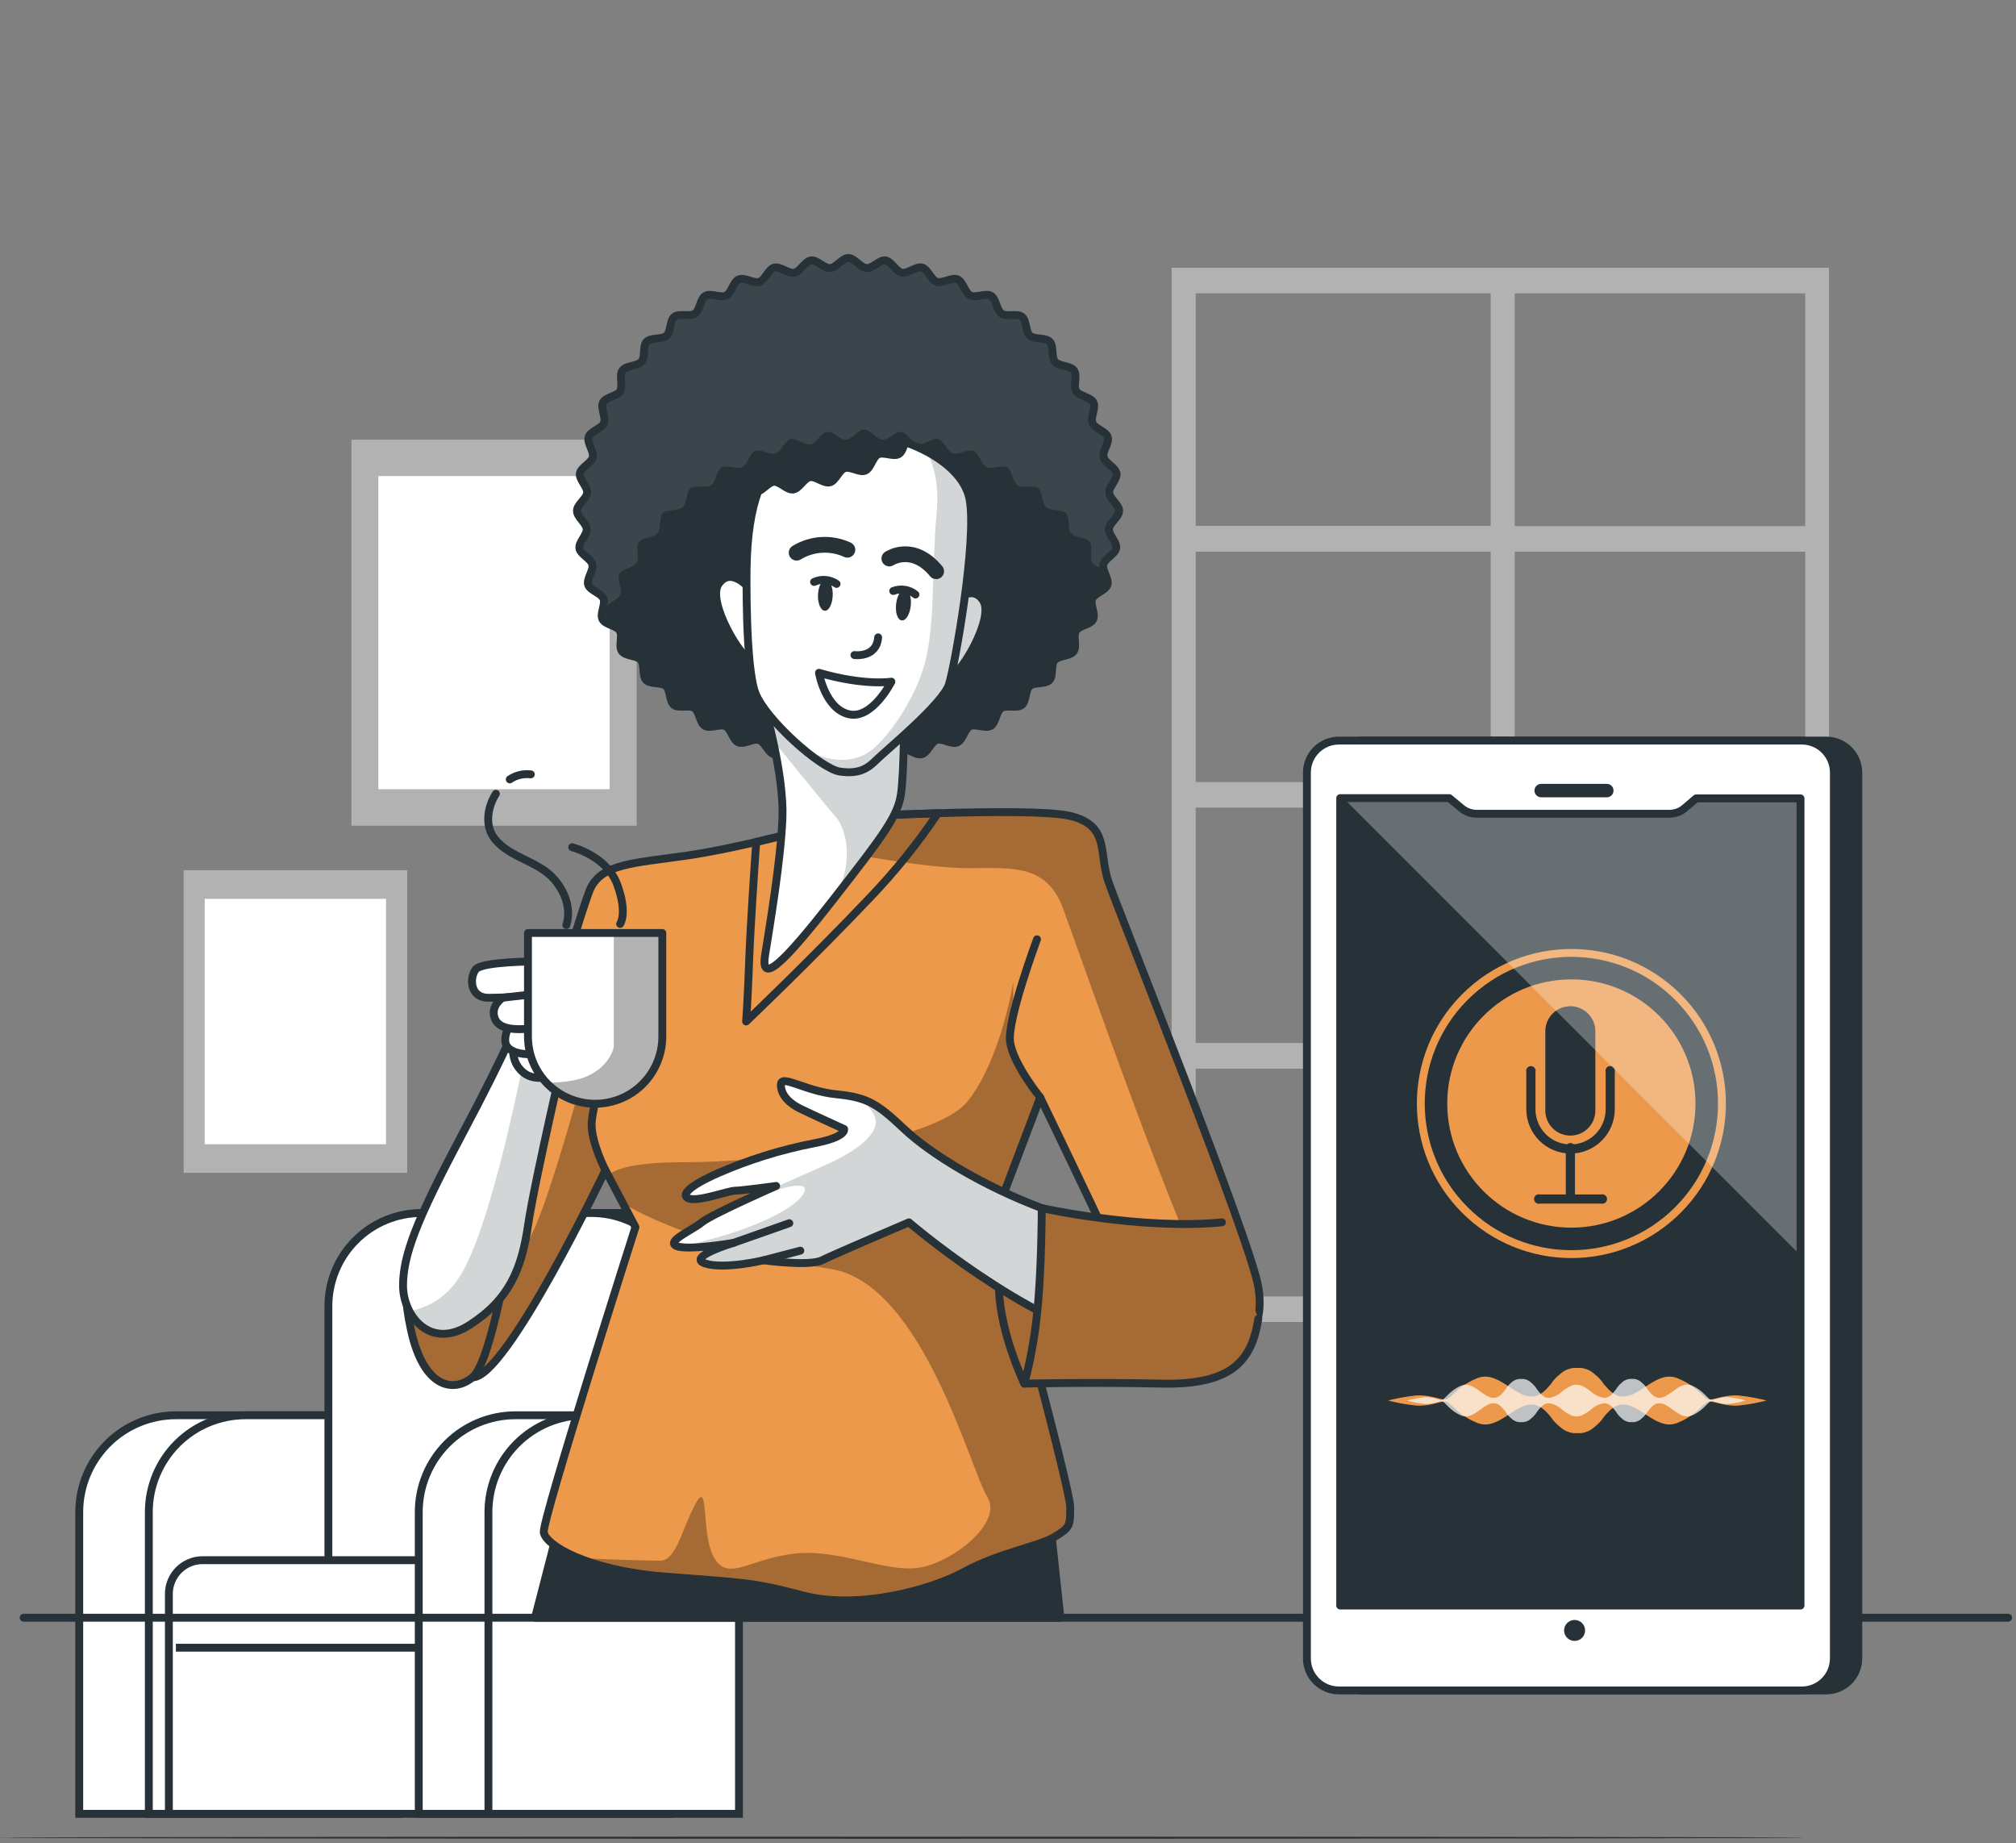 <svg width="256" height="234" viewBox="0 0 256 234" fill="none" xmlns="http://www.w3.org/2000/svg">
<rect x="0" y="0" width="256" height="234" fill="#808080" stroke="none"/>
<g id="delivery-address/pana">
<g id="Floor">
<path id="Vector" d="M229.156 233.312C229.156 233.386 177.849 233.45 114.583 233.45C51.317 233.45 0 233.386 0 233.312C0 233.238 51.307 233.175 114.583 233.175C177.859 233.175 229.156 233.227 229.156 233.312Z" fill="#263238"/>
</g>
<g id="voice-control/bro">
<g id="Window">
<path id="Vector_2" d="M148.781 33.992V167.834H232.251V33.992H148.781ZM192.341 37.239H229.24V66.796H192.341V37.239ZM192.341 70.042H229.24V99.293H192.341V70.042ZM192.341 102.563H229.24V132.44H192.341V102.563ZM189.294 164.594H151.835V135.686H189.294V164.594ZM189.294 132.416H151.835V102.533H189.294V132.416ZM189.294 99.293H151.835V70.042H189.294V99.293ZM189.294 66.772H151.835V37.239H189.294V66.772ZM192.341 164.563V135.656H229.24V164.563H192.341Z" fill="#B2B2B2"/>
</g>
<g id="Pictures">
<path id="Vector_3" d="M80.844 55.817H44.625V104.833H80.844V55.817Z" fill="#B2B2B2"/>
<path id="Vector_4" d="M77.42 60.443H48.043V100.196H77.42V60.443Z" fill="white"/>
<path id="Vector_5" d="M51.706 110.482H23.316V148.899H51.706V110.482Z" fill="#B2B2B2"/>
<path id="Vector_6" d="M49.02 114.114H25.996V145.274H49.02V114.114Z" fill="white"/>
</g>
<g id="Couch">
<g id="Group">
<path id="Vector_7" d="M93.84 199.228H48.606L48.606 165.828C48.606 162.691 49.852 159.683 52.07 157.464C54.288 155.246 57.297 154 60.434 154H82.006C85.143 154 88.151 155.246 90.37 157.464C92.588 159.683 93.834 162.691 93.834 165.828V199.228H93.84Z" fill="white" stroke="#263238" stroke-miterlimit="10"/>
<path id="Vector_8" d="M41.879 230.279H10.063L10.063 191.971C10.063 188.711 11.358 185.585 13.663 183.279C15.968 180.974 19.094 179.679 22.354 179.679H41.879L41.879 230.267V230.279Z" fill="white"/>
<path id="Vector_9" d="M41.879 230.279H10.063L10.063 191.971C10.063 188.711 11.358 185.585 13.663 183.279C15.968 180.974 19.094 179.679 22.354 179.679H41.879L41.879 230.267V230.279Z" stroke="#263238" stroke-miterlimit="10"/>
<path id="Vector_10" d="M50.715 230.279H18.899L18.899 191.971C18.899 188.711 20.194 185.585 22.499 183.279C24.804 180.974 27.93 179.679 31.19 179.679H50.715L50.715 230.267V230.279Z" fill="white" stroke="#263238" stroke-miterlimit="10"/>
<path id="Vector_11" d="M86.934 199.228H41.7L41.7 165.828C41.7 162.691 42.946 159.683 45.164 157.464C47.382 155.246 50.391 154 53.528 154H75.106C78.243 154 81.251 155.246 83.469 157.464C85.687 159.683 86.934 162.691 86.934 165.828V199.228V199.228Z" fill="white"/>
<path id="Vector_12" d="M86.934 199.228H41.7L41.7 165.828C41.7 162.691 42.946 159.683 45.164 157.464C47.382 155.246 50.391 154 53.528 154H75.106C78.243 154 81.251 155.246 83.469 157.464C85.687 159.683 86.934 162.691 86.934 165.828V199.228V199.228Z" stroke="#263238" stroke-miterlimit="10"/>
<path id="Vector_13" d="M81.988 230.279H21.445V202.354C21.445 201.22 21.896 200.132 22.698 199.33C23.5 198.528 24.587 198.078 25.721 198.078H81.988V230.279Z" fill="white"/>
<path id="Vector_14" d="M81.988 230.279H21.445V202.354C21.445 201.22 21.896 200.132 22.698 199.33C23.5 198.528 24.587 198.078 25.721 198.078H81.988V230.279Z" stroke="#263238" stroke-miterlimit="10"/>
<path id="Vector_15" d="M22.336 209.189H53.044" stroke="#263238" stroke-miterlimit="10"/>
<path id="Vector_16" d="M84.992 230.279H53.176V191.971C53.176 188.711 54.471 185.585 56.776 183.279C59.081 180.974 62.208 179.679 65.468 179.679H84.992V230.267V230.279Z" fill="white"/>
<path id="Vector_17" d="M84.992 230.279H53.176V191.971C53.176 188.711 54.471 185.585 56.776 183.279C59.081 180.974 62.208 179.679 65.468 179.679H84.992V230.267V230.279Z" stroke="#263238" stroke-miterlimit="10"/>
<path id="Vector_18" d="M93.84 230.279H62.024V191.971C62.024 188.711 63.319 185.585 65.624 183.279C67.929 180.974 71.055 179.679 74.315 179.679H93.84V230.267V230.279Z" fill="white" stroke="#263238" stroke-miterlimit="10"/>
</g>
</g>
<g id="Character">
<path id="Vector_19" d="M134.657 205.383L133.272 192.507H71.266L67.941 205.383H134.657Z" fill="#263238" stroke="#263238" stroke-linecap="round" stroke-linejoin="round"/>
<path id="Vector_20" d="M142.115 64.851C142.115 65.634 140.911 66.362 140.821 67.133C140.73 67.904 141.869 68.826 141.742 69.591C141.616 70.355 140.291 70.891 140.11 71.674C139.929 72.457 140.869 73.511 140.628 74.246C140.387 74.981 138.99 75.3 138.689 76.016C138.388 76.733 139.158 77.95 138.809 78.642C138.46 79.335 137.002 79.425 136.617 80.094C136.232 80.762 136.792 82.069 136.334 82.701C135.876 83.334 134.455 83.213 133.925 83.809C133.395 84.406 133.805 85.791 133.263 86.351C132.721 86.911 131.329 86.586 130.751 87.103C130.173 87.621 130.348 89.049 129.733 89.513C129.119 89.976 127.788 89.47 127.138 89.904C126.487 90.338 126.475 91.771 125.801 92.162C125.126 92.554 123.874 91.861 123.175 92.204C122.477 92.548 122.266 93.963 121.543 94.264C120.82 94.565 119.676 93.698 118.935 93.951C118.195 94.204 117.803 95.571 117.044 95.758C116.286 95.944 115.274 94.957 114.503 95.107C113.732 95.258 113.166 96.565 112.395 96.667C111.624 96.769 110.739 95.643 109.956 95.691C109.173 95.74 108.444 96.968 107.661 96.968C106.879 96.968 106.138 95.764 105.367 95.691C104.596 95.619 103.693 96.763 102.928 96.667C102.163 96.571 101.573 95.258 100.814 95.107C100.055 94.957 99.007 95.956 98.273 95.758C97.538 95.559 97.116 94.186 96.382 93.951C95.647 93.716 94.491 94.553 93.774 94.258C93.057 93.963 92.84 92.548 92.142 92.204C91.443 91.861 90.191 92.554 89.516 92.162C88.842 91.771 88.823 90.356 88.179 89.904C87.535 89.452 86.192 89.988 85.584 89.507C84.975 89.025 85.144 87.603 84.566 87.097C83.988 86.592 82.59 86.905 82.054 86.345C81.518 85.785 81.892 84.4 81.392 83.803C80.892 83.207 79.465 83.328 78.983 82.695C78.501 82.063 79.103 80.75 78.7 80.082C78.296 79.413 76.893 79.329 76.514 78.636C76.134 77.944 76.923 76.727 76.628 76.01C76.333 75.294 74.93 74.981 74.689 74.24C74.448 73.499 75.394 72.433 75.213 71.668C75.032 70.903 73.695 70.385 73.575 69.615C73.454 68.844 74.556 67.94 74.496 67.157C74.436 66.375 73.262 65.652 73.262 64.851C73.262 64.05 74.496 63.333 74.556 62.562C74.617 61.791 73.515 60.87 73.635 60.105C73.756 59.34 75.093 58.804 75.273 58.052C75.454 57.299 74.508 56.245 74.749 55.48C74.99 54.715 76.393 54.426 76.688 53.709C76.984 52.993 76.219 51.782 76.574 51.09C76.929 50.397 78.381 50.301 78.76 49.638C79.14 48.976 78.591 47.657 79.043 47.025C79.495 46.392 80.922 46.513 81.452 45.917C81.982 45.32 81.573 43.935 82.115 43.375C82.657 42.815 84.048 43.14 84.632 42.622C85.216 42.104 85.029 40.677 85.644 40.213C86.258 39.75 87.595 40.249 88.239 39.816C88.884 39.382 88.902 37.949 89.576 37.557C90.251 37.166 91.504 37.865 92.202 37.515C92.901 37.166 93.112 35.757 93.834 35.462C94.557 35.167 95.701 36.022 96.442 35.775C97.183 35.528 97.574 34.149 98.333 33.968C99.092 33.788 100.109 34.769 100.874 34.619C101.639 34.468 102.211 33.161 102.988 33.059C103.765 32.956 104.644 34.089 105.427 34.034C106.21 33.98 106.933 32.758 107.722 32.758C108.511 32.758 109.245 33.962 110.016 34.034C110.787 34.107 111.684 32.962 112.425 33.059C113.166 33.155 113.78 34.474 114.539 34.619C115.298 34.763 116.346 33.769 117.08 33.968C117.815 34.167 118.237 35.546 118.971 35.775C119.706 36.004 120.863 35.173 121.579 35.462C122.296 35.751 122.519 37.178 123.211 37.515C123.904 37.853 125.169 37.166 125.837 37.557C126.505 37.949 126.536 39.364 127.174 39.816C127.812 40.268 129.161 39.738 129.77 40.213C130.378 40.689 130.209 42.116 130.787 42.622C131.366 43.128 132.763 42.821 133.299 43.375C133.835 43.929 133.467 45.32 133.961 45.917C134.455 46.513 135.888 46.398 136.37 47.025C136.852 47.651 136.25 48.976 136.653 49.638C137.057 50.301 138.49 50.397 138.845 51.09C139.201 51.782 138.43 52.993 138.725 53.709C139.02 54.426 140.423 54.739 140.664 55.48C140.905 56.221 139.959 57.287 140.146 58.052C140.333 58.816 141.658 59.334 141.778 60.105C141.899 60.876 140.797 61.785 140.857 62.562C140.917 63.339 142.115 64.062 142.115 64.851Z" fill="#263238"/>
<g id="Group_2">
<path id="Vector_21" opacity="0.1" d="M142.116 64.851C142.116 64.062 140.912 63.333 140.828 62.562C140.743 61.791 141.87 60.87 141.743 60.105C141.617 59.34 140.292 58.804 140.111 58.052C139.93 57.299 140.87 56.245 140.629 55.48C140.388 54.715 138.991 54.426 138.69 53.709C138.389 52.993 139.159 51.782 138.81 51.09C138.461 50.397 137.003 50.301 136.618 49.638C136.233 48.976 136.793 47.663 136.335 47.025C135.877 46.386 134.456 46.519 133.926 45.917C133.396 45.314 133.806 43.941 133.264 43.375C132.722 42.809 131.33 43.146 130.752 42.622C130.174 42.098 130.355 40.683 129.734 40.213C129.114 39.744 127.789 40.255 127.139 39.816C126.488 39.376 126.476 37.949 125.802 37.557C125.127 37.166 123.875 37.865 123.176 37.515C122.477 37.166 122.267 35.757 121.544 35.462C120.821 35.167 119.677 36.022 118.936 35.775C118.196 35.528 117.804 34.149 117.045 33.968C116.286 33.788 115.275 34.769 114.504 34.619C113.733 34.468 113.167 33.161 112.39 33.059C111.613 32.956 110.74 34.089 109.981 34.034C109.222 33.98 108.469 32.758 107.687 32.758C106.904 32.758 106.163 33.962 105.392 34.034C104.621 34.107 103.718 32.962 102.953 33.059C102.188 33.155 101.598 34.474 100.839 34.619C100.08 34.763 99.032 33.769 98.298 33.968C97.563 34.167 97.141 35.546 96.407 35.775C95.672 36.004 94.516 35.173 93.799 35.462C93.082 35.751 92.865 37.178 92.167 37.515C91.468 37.853 90.216 37.166 89.541 37.557C88.867 37.949 88.849 39.364 88.204 39.816C87.56 40.268 86.223 39.738 85.609 40.213C84.994 40.689 85.169 42.116 84.597 42.622C84.025 43.128 82.621 42.815 82.079 43.375C81.537 43.935 81.917 45.32 81.417 45.917C80.917 46.513 79.49 46.392 79.008 47.025C78.526 47.657 79.129 48.97 78.725 49.638C78.322 50.307 76.918 50.391 76.539 51.09C76.159 51.788 76.954 52.993 76.653 53.709C76.352 54.426 74.955 54.739 74.714 55.48C74.473 56.221 75.419 57.287 75.238 58.052C75.057 58.816 73.72 59.334 73.6 60.105C73.48 60.876 74.582 61.785 74.521 62.562C74.461 63.339 73.227 64.062 73.227 64.851C73.227 65.64 74.461 66.362 74.521 67.133C74.582 67.904 73.48 68.826 73.6 69.591C73.72 70.355 75.057 70.891 75.238 71.644C75.419 72.397 74.473 73.481 74.714 74.216C74.955 74.95 76.352 75.27 76.653 75.986C76.954 76.703 76.183 77.919 76.539 78.612C76.727 78.893 77.002 79.105 77.322 79.214C77.141 78.558 76.653 77.817 76.834 77.263C77.075 76.522 78.478 76.209 78.773 75.492C79.068 74.776 78.309 73.565 78.659 72.873C79.008 72.18 80.465 72.084 80.845 71.421C81.224 70.759 80.676 69.44 81.128 68.808C81.58 68.175 83.013 68.302 83.507 67.7C84.001 67.097 83.633 65.724 84.169 65.158C84.705 64.592 86.108 64.929 86.687 64.405C87.265 63.881 87.084 62.466 87.698 61.996C88.313 61.526 89.65 62.032 90.294 61.599C90.938 61.165 90.962 59.732 91.637 59.34C92.311 58.949 93.558 59.648 94.263 59.298C94.967 58.949 95.172 57.54 95.889 57.245C96.605 56.95 97.756 57.805 98.496 57.558C99.237 57.311 99.635 55.932 100.387 55.751C101.14 55.57 102.194 56.552 102.929 56.401C103.664 56.251 104.266 54.944 105.043 54.842C105.82 54.739 106.699 55.871 107.452 55.817C108.204 55.763 108.963 54.541 109.746 54.541C110.529 54.541 111.27 55.745 112.041 55.817C112.812 55.89 113.709 54.745 114.48 54.842C115.251 54.938 115.829 56.257 116.588 56.401C117.346 56.546 118.394 55.552 119.135 55.751C119.876 55.95 120.291 57.329 121.026 57.558C121.761 57.787 122.917 56.956 123.634 57.245C124.35 57.534 124.567 58.961 125.26 59.304C125.952 59.648 127.217 58.955 127.886 59.34C128.554 59.726 128.584 61.147 129.229 61.599C129.873 62.05 131.21 61.52 131.824 61.996C132.438 62.472 132.258 63.899 132.836 64.405C133.414 64.911 134.811 64.604 135.353 65.164C135.895 65.724 135.516 67.103 136.016 67.7C136.516 68.296 137.943 68.181 138.395 68.814C138.846 69.446 138.274 70.759 138.678 71.421C138.925 71.825 139.551 72.023 140.081 72.264C140.11 72.368 140.144 72.471 140.183 72.572C140.078 72.284 140.053 71.974 140.111 71.674C140.292 70.921 141.623 70.391 141.743 69.621C141.863 68.85 140.761 67.946 140.828 67.163C140.894 66.381 142.116 65.652 142.116 64.851Z" fill="white"/>
</g>
<path id="Vector_22" d="M142.115 64.851C142.115 65.634 140.911 66.362 140.821 67.133C140.73 67.904 141.869 68.826 141.742 69.591C141.616 70.355 140.291 70.891 140.11 71.674C139.929 72.457 140.869 73.511 140.628 74.246C140.387 74.981 138.99 75.3 138.689 76.016C138.388 76.733 139.158 77.95 138.809 78.642C138.46 79.335 137.002 79.425 136.617 80.094C136.232 80.762 136.792 82.069 136.334 82.701C135.876 83.334 134.455 83.213 133.925 83.809C133.395 84.406 133.805 85.791 133.263 86.351C132.721 86.911 131.329 86.586 130.751 87.103C130.173 87.621 130.348 89.049 129.733 89.513C129.119 89.976 127.788 89.47 127.138 89.904C126.487 90.338 126.475 91.771 125.801 92.162C125.126 92.554 123.874 91.861 123.175 92.204C122.477 92.548 122.266 93.963 121.543 94.264C120.82 94.565 119.676 93.698 118.935 93.951C118.195 94.204 117.803 95.571 117.044 95.758C116.286 95.944 115.274 94.957 114.503 95.107C113.732 95.258 113.166 96.565 112.395 96.667C111.624 96.769 110.739 95.643 109.956 95.691C109.173 95.74 108.444 96.968 107.661 96.968C106.879 96.968 106.138 95.764 105.367 95.691C104.596 95.619 103.693 96.763 102.928 96.667C102.163 96.571 101.573 95.258 100.814 95.107C100.055 94.957 99.007 95.956 98.273 95.758C97.538 95.559 97.116 94.186 96.382 93.951C95.647 93.716 94.491 94.553 93.774 94.258C93.057 93.963 92.84 92.548 92.142 92.204C91.443 91.861 90.191 92.554 89.516 92.162C88.842 91.771 88.823 90.356 88.179 89.904C87.535 89.452 86.192 89.988 85.584 89.507C84.975 89.025 85.144 87.603 84.566 87.097C83.988 86.592 82.59 86.905 82.054 86.345C81.518 85.785 81.892 84.4 81.392 83.803C80.892 83.207 79.465 83.328 78.983 82.695C78.501 82.063 79.103 80.75 78.7 80.082C78.296 79.413 76.893 79.329 76.514 78.636C76.134 77.944 76.923 76.727 76.628 76.01C76.333 75.294 74.93 74.981 74.689 74.24C74.448 73.499 75.394 72.433 75.213 71.668C75.032 70.903 73.695 70.385 73.575 69.615C73.454 68.844 74.556 67.94 74.496 67.157C74.436 66.375 73.262 65.652 73.262 64.851C73.262 64.05 74.496 63.333 74.556 62.562C74.617 61.791 73.515 60.87 73.635 60.105C73.756 59.34 75.093 58.804 75.273 58.052C75.454 57.299 74.508 56.245 74.749 55.48C74.99 54.715 76.393 54.426 76.688 53.709C76.984 52.993 76.219 51.782 76.574 51.09C76.929 50.397 78.381 50.301 78.76 49.638C79.14 48.976 78.591 47.657 79.043 47.025C79.495 46.392 80.922 46.513 81.452 45.917C81.982 45.32 81.573 43.935 82.115 43.375C82.657 42.815 84.048 43.14 84.632 42.622C85.216 42.104 85.029 40.677 85.644 40.213C86.258 39.75 87.595 40.249 88.239 39.816C88.884 39.382 88.902 37.949 89.576 37.557C90.251 37.166 91.504 37.865 92.202 37.515C92.901 37.166 93.112 35.757 93.834 35.462C94.557 35.167 95.701 36.022 96.442 35.775C97.183 35.528 97.574 34.149 98.333 33.968C99.092 33.788 100.109 34.769 100.874 34.619C101.639 34.468 102.211 33.161 102.988 33.059C103.765 32.956 104.644 34.089 105.427 34.034C106.21 33.98 106.933 32.758 107.722 32.758C108.511 32.758 109.245 33.962 110.016 34.034C110.787 34.107 111.684 32.962 112.425 33.059C113.166 33.155 113.78 34.474 114.539 34.619C115.298 34.763 116.346 33.769 117.08 33.968C117.815 34.167 118.237 35.546 118.971 35.775C119.706 36.004 120.863 35.173 121.579 35.462C122.296 35.751 122.519 37.178 123.211 37.515C123.904 37.853 125.169 37.166 125.837 37.557C126.505 37.949 126.536 39.364 127.174 39.816C127.812 40.268 129.161 39.738 129.77 40.213C130.378 40.689 130.209 42.116 130.787 42.622C131.366 43.128 132.763 42.821 133.299 43.375C133.835 43.929 133.467 45.32 133.961 45.917C134.455 46.513 135.888 46.398 136.37 47.025C136.852 47.651 136.25 48.976 136.653 49.638C137.057 50.301 138.49 50.397 138.845 51.09C139.201 51.782 138.43 52.993 138.725 53.709C139.02 54.426 140.423 54.739 140.664 55.48C140.905 56.221 139.959 57.287 140.146 58.052C140.333 58.816 141.658 59.334 141.778 60.105C141.899 60.876 140.797 61.785 140.857 62.562C140.917 63.339 142.115 64.062 142.115 64.851Z" stroke="#263238" stroke-linecap="round" stroke-linejoin="round"/>
<path id="Vector_23" d="M103.576 104.996C103.576 104.996 94.145 107.61 87.316 108.609C80.486 109.609 76.277 109.615 74.874 113.03C73.47 116.444 62.022 154.982 59.613 159.601C57.204 164.22 55.801 174.657 60.016 174.855C64.232 175.054 76.879 148.562 76.879 148.562L80.691 155.789C80.691 155.789 68.851 192.923 69.05 194.531C69.249 196.138 74.47 199.348 84.305 200.149C94.139 200.95 95.145 200.752 101.974 202.558C108.803 204.365 118.03 201.956 122.45 199.547C126.871 197.138 131.881 196.337 133.893 195.133C135.904 193.928 135.898 193.73 135.898 191.321C135.898 188.912 126.461 154.181 126.461 154.181L132.086 139.323C132.086 139.323 144.932 165.822 145.534 168.231C146.136 170.64 149.948 173.651 153.562 172.85C157.175 172.049 160.789 169.435 159.789 163.413C158.789 157.391 141.921 115.439 140.716 111.825C139.512 108.212 140.915 104.797 135.898 103.593C130.882 102.388 106.19 103.791 106.19 103.791L103.576 104.996Z" fill="#EC994B"/>
<g id="Group_3">
<path id="Vector_24" opacity="0.3" d="M140.715 111.825C139.51 108.212 140.913 104.797 135.897 103.593C131.35 102.503 110.675 103.551 106.809 103.761L108.194 108.411C108.194 108.411 117.528 110.217 122.949 110.217C128.369 110.217 132.885 109.615 134.993 115.336C137.101 121.058 150.049 158.396 154.867 166.225C155.812 167.735 156.847 169.185 157.969 170.568C159.474 169.056 160.341 166.761 159.775 163.413C158.782 157.391 141.919 115.439 140.715 111.825Z" fill="black"/>
<path id="Vector_25" opacity="0.3" d="M133.892 195.133C135.898 193.928 135.898 193.73 135.898 191.321C135.898 188.912 126.461 154.181 126.461 154.181L131.845 139.956C130.297 137.692 128.002 133.982 128.267 132.301C128.545 129.768 128.68 127.22 128.671 124.671C128.671 124.671 127.165 134.307 122.95 139.727C118.734 145.147 97.354 147.556 86.815 147.556C81.317 147.556 78.282 148.213 77.228 149.224L79.083 152.735C83.359 155.439 93.825 159.312 105.485 161.106C117.144 162.901 123.251 186.702 125.358 190.014C127.466 193.326 120.842 198.445 116.626 199.047C112.41 199.65 106.689 196.638 100.968 197.241C95.247 197.843 92.537 200.854 90.73 197.843C88.923 194.832 90.128 187.605 88.321 190.917C86.514 194.23 85.912 198.144 83.804 198.144C82.293 198.144 76.915 197.987 73.434 197.789C76.916 199.122 80.582 199.918 84.304 200.149C94.144 200.956 95.144 200.752 101.974 202.558C108.803 204.365 118.029 201.956 122.45 199.547C126.87 197.138 131.881 196.337 133.892 195.133Z" fill="black"/>
<path id="Vector_26" opacity="0.3" d="M78.571 151.772L78.685 151.477C78.685 151.477 74.68 145.364 75.126 142.75C75.572 140.137 75.072 132.801 75.072 132.801C75.072 132.801 69.652 153.277 67.243 157.192C64.834 161.106 57.908 172.248 57.908 172.248C57.908 172.248 57.854 172.471 57.77 172.85C58.185 174.054 58.902 174.807 60.016 174.855C64.231 175.06 76.879 148.562 76.879 148.562L78.571 151.772Z" fill="black"/>
</g>
<path id="Vector_27" d="M103.576 104.996C103.576 104.996 94.145 107.61 87.316 108.609C80.486 109.609 76.277 109.615 74.874 113.03C73.47 116.444 62.022 154.982 59.613 159.601C57.204 164.22 55.801 174.657 60.016 174.855C64.232 175.054 76.879 148.562 76.879 148.562L80.691 155.789C80.691 155.789 68.851 192.923 69.05 194.531C69.249 196.138 74.47 199.348 84.305 200.149C94.139 200.95 95.145 200.752 101.974 202.558C108.803 204.365 118.03 201.956 122.45 199.547C126.871 197.138 131.881 196.337 133.893 195.133C135.904 193.928 135.898 193.73 135.898 191.321C135.898 188.912 126.461 154.181 126.461 154.181L132.086 139.323C132.086 139.323 144.932 165.822 145.534 168.231C146.136 170.64 149.948 173.651 153.562 172.85C157.175 172.049 160.789 169.435 159.789 163.413C158.789 157.391 141.921 115.439 140.716 111.825C139.512 108.212 140.915 104.797 135.898 103.593C130.882 102.388 106.19 103.791 106.19 103.791L103.576 104.996Z" stroke="#263238" stroke-linecap="round" stroke-linejoin="round"/>
<path id="Vector_28" d="M132.086 139.324C132.086 139.324 128.672 135.108 128.268 132.301C127.865 129.495 131.683 119.251 131.683 119.251" stroke="#263238" stroke-linecap="round" stroke-linejoin="round"/>
<path id="Vector_29" d="M76.877 148.562C76.877 148.562 75.125 145.183 75.125 142.744C75.125 140.305 78.437 129.14 78.437 129.14" stroke="#263238" stroke-linecap="round" stroke-linejoin="round"/>
<path id="Vector_30" d="M110.404 114.03C113.61 110.693 116.52 107.084 119.101 103.244C112.325 103.442 106.189 103.792 106.189 103.792L103.575 104.996C103.575 104.996 100.202 105.93 96.029 106.899C95.794 110.205 95.3 117.547 95.144 121.66C94.945 127.08 94.746 129.688 94.746 129.688C94.746 129.688 102.973 121.859 110.404 114.03Z" stroke="#263238" stroke-linecap="round" stroke-linejoin="round"/>
<path id="Vector_31" d="M64.833 157.595C64.833 157.595 62.424 172.85 60.015 174.855C57.606 176.861 53.794 176.265 52.186 168.833C50.578 161.401 52.186 159.601 54.794 155.987C57.401 152.374 63.827 149.561 64.833 157.595Z" fill="#EC994B"/>
<g id="Group_4">
<path id="Vector_32" opacity="0.3" d="M64.829 157.595C64.829 157.595 62.42 172.85 60.011 174.856C57.602 176.861 53.79 176.265 52.182 168.833C50.574 161.402 52.182 159.601 54.79 155.987C57.398 152.374 63.823 149.562 64.829 157.595Z" fill="black"/>
</g>
<path id="Vector_33" d="M64.833 157.595C64.833 157.595 62.424 172.85 60.015 174.855C57.606 176.861 53.794 176.265 52.186 168.833C50.578 161.401 52.186 159.601 54.794 155.987C57.401 152.374 63.827 149.561 64.833 157.595Z" stroke="#263238" stroke-linecap="round" stroke-linejoin="round"/>
<path id="Vector_34" d="M97.155 89.94C97.155 89.94 99.564 98.371 99.359 103.792C99.154 109.212 97.757 117.444 97.155 121.256C96.552 125.069 99.359 122.461 105.785 114.234C112.211 106.008 114.017 103.593 114.415 100.78C114.812 97.968 114.818 90.344 114.818 90.344C113.742 91.369 112.415 92.095 110.97 92.447C109.525 92.799 108.013 92.765 106.586 92.349C101.569 90.946 98.359 87.332 97.552 87.332C96.745 87.332 97.155 89.94 97.155 89.94Z" fill="white"/>
<g id="Group_5">
<path id="Vector_35" opacity="0.2" d="M106.586 92.349C101.569 90.946 98.359 87.332 97.552 87.332C96.745 87.332 97.155 89.94 97.155 89.94C97.155 89.94 97.636 91.638 98.154 93.993C100.636 97.046 105.484 103.027 106.188 103.792C107.134 104.87 108.886 109.212 105.785 114.234C112.211 106.002 114.017 103.593 114.415 100.78C114.812 97.968 114.818 90.344 114.818 90.344C113.742 91.369 112.415 92.095 110.97 92.447C109.525 92.799 108.013 92.765 106.586 92.349V92.349Z" fill="#263238"/>
</g>
<path id="Vector_36" d="M97.155 89.94C97.155 89.94 99.564 98.371 99.359 103.792C99.154 109.212 97.757 117.444 97.155 121.256C96.552 125.069 99.359 122.461 105.785 114.234C112.211 106.008 114.017 103.593 114.415 100.78C114.812 97.968 114.818 90.344 114.818 90.344C113.742 91.369 112.415 92.095 110.97 92.447C109.525 92.799 108.013 92.765 106.586 92.349C101.569 90.946 98.359 87.332 97.552 87.332C96.745 87.332 97.155 89.94 97.155 89.94Z" stroke="#263238" stroke-linecap="round" stroke-linejoin="round"/>
<path id="Vector_37" d="M94.993 74.535C94.993 74.535 92.747 71.909 91.241 74.161C89.736 76.414 94.252 83.918 95.559 83.918C96.866 83.918 96.306 78.666 96.306 77.353C96.306 76.04 94.993 74.535 94.993 74.535Z" fill="white" stroke="#263238" stroke-linecap="round" stroke-linejoin="round"/>
<path id="Vector_38" d="M121.077 76.6C121.077 76.6 123.323 73.975 124.829 76.227C126.334 78.48 121.817 85.983 120.511 85.983C119.204 85.983 119.764 80.726 119.764 79.413C119.764 78.1 121.077 76.6 121.077 76.6Z" fill="white"/>
<g id="Group_6">
<path id="Vector_39" opacity="0.2" d="M121.077 76.6C121.077 76.6 123.323 73.975 124.829 76.227C126.334 78.48 121.817 85.983 120.511 85.983C119.204 85.983 119.764 80.726 119.764 79.413C119.764 78.1 121.077 76.6 121.077 76.6Z" fill="#263238"/>
</g>
<path id="Vector_40" d="M121.077 76.6C121.077 76.6 123.323 73.975 124.829 76.227C126.334 78.48 121.817 85.983 120.511 85.983C119.204 85.983 119.764 80.726 119.764 79.413C119.764 78.1 121.077 76.6 121.077 76.6Z" stroke="#263238" stroke-linecap="round" stroke-linejoin="round"/>
<path id="Vector_41" d="M114.957 56.143C114.722 56.715 114.559 57.401 114.126 57.654C113.451 58.04 112.199 57.347 111.5 57.69C110.801 58.034 110.591 59.449 109.868 59.75C109.145 60.051 108.001 59.19 107.26 59.437C106.52 59.684 106.128 61.057 105.369 61.243C104.61 61.43 103.593 60.437 102.828 60.587C102.063 60.738 101.491 62.05 100.714 62.147C99.937 62.243 99.058 61.123 98.275 61.171C97.6 61.213 96.95 62.159 96.275 62.376C95.39 64.785 94.86 67.989 94.806 72.252C94.806 72.252 94.619 84.628 95.932 88.007C97.245 91.385 104.189 97.576 106.622 97.95C109.055 98.323 110.187 97.576 111.313 96.45C112.44 95.324 119.745 89.32 120.503 86.881C121.262 84.442 124.069 68.687 123.129 63.436C122.557 60.232 119.076 57.588 114.957 56.143Z" fill="white"/>
<g id="Group_7">
<path id="Vector_42" opacity="0.2" d="M117.642 57.317C118.515 58.865 119.28 61.31 118.949 64.983C118.262 72.511 118.774 78.504 117.575 83.653C116.377 88.802 112.282 94.427 109.987 95.697C107.693 96.968 104.91 96.655 101.827 94.945L101.652 94.854C103.61 96.535 105.549 97.829 106.621 97.992C109.06 98.365 110.186 97.619 111.312 96.492C112.438 95.366 119.744 89.362 120.502 86.923C121.261 84.484 124.068 68.729 123.128 63.478C122.688 60.978 120.508 58.828 117.642 57.317Z" fill="#263238"/>
</g>
<path id="Vector_43" d="M114.957 56.143C114.722 56.715 114.559 57.401 114.126 57.654C113.451 58.04 112.199 57.347 111.5 57.69C110.801 58.034 110.591 59.449 109.868 59.75C109.145 60.051 108.001 59.19 107.26 59.437C106.52 59.684 106.128 61.057 105.369 61.243C104.61 61.43 103.593 60.437 102.828 60.587C102.063 60.738 101.491 62.05 100.714 62.147C99.937 62.243 99.058 61.123 98.275 61.171C97.6 61.213 96.95 62.159 96.275 62.376C95.39 64.785 94.86 67.989 94.806 72.252C94.806 72.252 94.619 84.628 95.932 88.007C97.245 91.385 104.189 97.576 106.622 97.95C109.055 98.323 110.187 97.576 111.313 96.45C112.44 95.324 119.745 89.32 120.503 86.881C121.262 84.442 124.069 68.687 123.129 63.436C122.557 60.232 119.076 57.588 114.957 56.143Z" stroke="#263238" stroke-linecap="round" stroke-linejoin="round"/>
<path id="Vector_44" d="M108.5 83.165C108.5 83.165 111.312 83.544 111.511 80.919" stroke="#263238" stroke-linecap="round" stroke-linejoin="round"/>
<path id="Vector_45" d="M113.192 86.543C113.192 86.543 109.814 87.103 103.996 85.417C103.996 85.417 104.749 89.922 107.748 90.669C110.747 91.415 113.192 86.543 113.192 86.543Z" stroke="#263238" stroke-linecap="round" stroke-linejoin="round"/>
<path id="Vector_46" d="M105.742 75.601C105.706 76.685 105.261 77.558 104.743 77.54C104.225 77.522 103.833 76.625 103.87 75.541C103.906 74.457 104.351 73.583 104.869 73.601C105.387 73.619 105.785 74.511 105.742 75.601Z" fill="#263238"/>
<path id="Vector_47" d="M103.375 73.885C103.831 73.673 104.334 73.584 104.835 73.627C105.336 73.671 105.817 73.845 106.23 74.131" stroke="#263238" stroke-linecap="round" stroke-linejoin="round"/>
<path id="Vector_48" d="M115.651 76.908C115.536 77.986 115.048 78.823 114.512 78.769C113.976 78.714 113.675 77.793 113.79 76.709C113.904 75.625 114.392 74.794 114.928 74.848C115.464 74.902 115.765 75.824 115.651 76.908Z" fill="#263238"/>
<path id="Vector_49" d="M113.426 75.029C113.895 74.85 114.403 74.797 114.899 74.876C115.394 74.956 115.861 75.164 116.25 75.48" stroke="#263238" stroke-linecap="round" stroke-linejoin="round"/>
<path id="Vector_50" d="M101.16 70.169C102.121 69.582 103.212 69.242 104.335 69.177C105.459 69.112 106.582 69.324 107.604 69.795" stroke="#263238" stroke-width="2" stroke-linecap="round" stroke-linejoin="round"/>
<path id="Vector_51" d="M112.934 70.909C112.934 70.909 115.903 68.928 118.878 72.523" stroke="#263238" stroke-width="2" stroke-linecap="round" stroke-linejoin="round"/>
<path id="Vector_52" d="M130.073 175.663C130.073 175.663 127.062 169.435 126.863 163.817C126.664 158.198 129.073 155.186 131.681 157.993C134.289 160.799 132.283 172.85 130.073 175.663Z" fill="#EC994B"/>
<g id="Group_8">
<path id="Vector_53" opacity="0.3" d="M130.073 175.663C130.073 175.663 127.062 169.435 126.863 163.817C126.664 158.198 129.073 155.186 131.681 157.993C134.289 160.799 132.283 172.85 130.073 175.663Z" fill="black"/>
</g>
<path id="Vector_54" d="M130.073 175.663C130.073 175.663 127.062 169.435 126.863 163.817C126.664 158.198 129.073 155.186 131.681 157.993C134.289 160.799 132.283 172.85 130.073 175.663Z" stroke="#263238" stroke-linecap="round" stroke-linejoin="round"/>
<path id="Vector_55" d="M153.163 156.186C153.163 156.186 139.709 156.186 132.283 153.38C124.858 150.573 118.233 146.55 114.819 143.34C111.404 140.131 110.199 139.324 106.189 138.926C102.178 138.529 99.16 136.312 99.16 137.722C99.16 139.131 100.365 140.131 101.569 140.733C102.774 141.335 107.188 143.34 107.188 143.34C107.188 143.34 107.592 144.346 103.376 145.147C99.167 145.963 95.061 147.242 91.133 148.959C87.519 150.567 86.315 151.772 87.519 152.175C88.724 152.579 92.536 151.17 93.337 151.17C94.138 151.17 98.558 150.567 98.558 150.567C98.558 150.567 90.326 154.181 89.121 155.186C87.917 156.192 84.508 157.595 85.911 158.198C87.314 158.8 93.138 157.794 93.138 157.794C93.138 157.794 87.116 159.601 89.525 160.402C91.934 161.203 96.95 160.004 96.95 160.004C96.95 160.004 102.774 160.805 104.382 160.004C105.99 159.203 115.421 155.186 115.421 155.186C115.421 155.186 129.875 167.629 142.323 170.64C154.771 173.651 154.566 170.64 154.566 170.64" fill="white"/>
<g id="Group_9">
<path id="Vector_56" opacity="0.2" d="M139.112 169.676C141.521 168.61 143.424 167.731 143.424 167.731L144.026 155.686C140.063 155.301 135.595 154.608 132.295 153.362C124.857 150.567 118.232 146.55 114.818 143.34C112.409 141.088 111.114 140.022 109.169 139.45C110.198 140.305 111.204 141.407 111.204 142.461C111.204 144.569 107.591 146.677 104.881 147.881L94.04 152.699C94.04 152.699 102.773 149.086 102.171 151.194C101.568 153.301 95.546 156.011 89.524 157.517C88.611 157.744 87.715 158.036 86.844 158.39C88.976 158.535 93.137 157.818 93.137 157.818C93.137 157.818 87.115 159.625 89.524 160.426C91.933 161.227 96.949 160.028 96.949 160.028C96.949 160.028 102.773 160.829 104.381 160.028C105.989 159.227 115.42 155.21 115.42 155.21C115.42 155.21 127.519 165.623 139.112 169.676Z" fill="#263238"/>
</g>
<path id="Vector_57" d="M153.163 156.186C153.163 156.186 139.709 156.186 132.283 153.38C124.858 150.573 118.233 146.55 114.819 143.34C111.404 140.131 110.199 139.324 106.189 138.926C102.178 138.529 99.16 136.312 99.16 137.722C99.16 139.131 100.365 140.131 101.569 140.733C102.774 141.335 107.188 143.34 107.188 143.34C107.188 143.34 107.592 144.346 103.376 145.147C99.167 145.963 95.061 147.242 91.133 148.959C87.519 150.567 86.315 151.772 87.519 152.175C88.724 152.579 92.536 151.17 93.337 151.17C94.138 151.17 98.558 150.567 98.558 150.567C98.558 150.567 90.326 154.181 89.121 155.186C87.917 156.192 84.508 157.595 85.911 158.198C87.314 158.8 93.138 157.794 93.138 157.794C93.138 157.794 87.116 159.601 89.525 160.402C91.934 161.203 96.95 160.004 96.95 160.004C96.95 160.004 102.774 160.805 104.382 160.004C105.99 159.203 115.421 155.186 115.421 155.186C115.421 155.186 129.875 167.629 142.323 170.64C154.771 173.651 154.566 170.64 154.566 170.64" stroke="#263238" stroke-linecap="round" stroke-linejoin="round"/>
<path id="Vector_58" d="M93.137 157.794L100.231 155.295" stroke="#263238" stroke-linecap="round" stroke-linejoin="round"/>
<path id="Vector_59" d="M96.949 160.004L101.629 158.782" stroke="#263238" stroke-linecap="round" stroke-linejoin="round"/>
<path id="Vector_60" d="M159.789 167.43C158.982 172.446 156.777 175.861 147.539 175.662C138.301 175.464 130.074 175.662 130.074 175.662C130.844 172.765 131.381 169.81 131.682 166.828C132.284 161.407 132.284 153.38 132.284 153.38C132.284 153.38 144.931 156.186 155.169 155.186" fill="#EC994B"/>
<g id="Group_10">
<path id="Vector_61" opacity="0.3" d="M159.789 167.43C158.982 172.447 156.777 175.861 147.539 175.663C138.301 175.464 130.074 175.663 130.074 175.663C130.844 172.765 131.381 169.811 131.682 166.828C132.284 161.408 132.284 153.38 132.284 153.38C132.284 153.38 144.931 156.186 155.169 155.186" fill="black"/>
</g>
<path id="Vector_62" d="M159.789 167.43C158.982 172.446 156.777 175.861 147.539 175.662C138.301 175.464 130.074 175.662 130.074 175.662C130.844 172.765 131.381 169.81 131.682 166.828C132.284 161.407 132.284 153.38 132.284 153.38C132.284 153.38 144.931 156.186 155.169 155.186" stroke="#263238" stroke-linecap="round" stroke-linejoin="round"/>
<path id="Vector_63" d="M66.037 128.887C66.037 128.887 64.953 132.235 58.407 144.545C52.89 154.927 51.18 159.402 51.18 163.214C51.18 167.026 54.594 171.447 59.611 168.231C64.628 165.015 66.236 161.167 67.055 155.548C67.874 149.929 72.192 131.422 72.192 131.422C72.192 131.422 70.855 126.881 66.037 128.887Z" fill="white"/>
<g id="Group_11">
<path id="Vector_64" opacity="0.2" d="M67.056 155.548C67.857 149.929 72.193 131.422 72.193 131.422C72.193 131.422 71.218 128.128 67.978 128.411L66.773 133.169C66.773 133.169 62.425 156.288 58.209 162.311C57.513 163.393 56.601 164.32 55.531 165.033C54.461 165.747 53.255 166.233 51.988 166.46C53.283 168.935 56.041 170.519 59.613 168.231C64.635 165.021 66.255 161.167 67.056 155.548Z" fill="#263238"/>
</g>
<path id="Vector_65" d="M66.037 128.887C66.037 128.887 64.953 132.235 58.407 144.545C52.89 154.927 51.18 159.402 51.18 163.214C51.18 167.026 54.594 171.447 59.611 168.231C64.628 165.015 66.236 161.167 67.055 155.548C67.874 149.929 72.192 131.422 72.192 131.422C72.192 131.422 70.855 126.881 66.037 128.887Z" stroke="#263238" stroke-linecap="round" stroke-linejoin="round"/>
<path id="Vector_66" d="M68.042 122.063C68.042 122.063 61.219 122.063 60.418 123.063C59.617 124.063 59.611 126.676 62.02 126.676C64.429 126.676 68.247 126.478 69.452 125.677C70.656 124.876 70.06 121.696 68.042 122.063Z" fill="white" stroke="#263238" stroke-linecap="round" stroke-linejoin="round"/>
<path id="Vector_67" d="M65.187 132.976C65.109 133.558 65.179 134.15 65.389 134.698C65.6 135.246 65.944 135.733 66.391 136.114C67.957 137.511 70.926 136.638 70.402 135.77C69.879 134.903 66.741 133.151 66.741 133.151L65.187 132.976Z" fill="white" stroke="#263238" stroke-linecap="round" stroke-linejoin="round"/>
<path id="Vector_68" d="M64.831 129.892C64.831 129.892 63.626 131.898 64.427 132.904C65.228 133.909 67.438 134.108 70.052 133.506C72.666 132.904 73.461 130.091 71.257 129.892C69.116 129.783 66.971 129.783 64.831 129.892V129.892Z" fill="white" stroke="#263238" stroke-linecap="round" stroke-linejoin="round"/>
<path id="Vector_69" d="M63.827 126.677C63.827 126.677 62.225 127.682 62.827 129.29C63.429 130.898 66.037 130.892 69.247 130.29C72.457 129.688 72.463 126.279 71.258 126.074C70.054 125.87 63.827 126.677 63.827 126.677Z" fill="white" stroke="#263238" stroke-linecap="round" stroke-linejoin="round"/>
<path id="Vector_70" d="M75.571 140.13C73.308 140.129 71.139 139.229 69.54 137.629C67.941 136.029 67.043 133.859 67.043 131.597V118.45H84.104V131.597C84.104 132.717 83.884 133.827 83.455 134.862C83.026 135.898 82.397 136.839 81.605 137.631C80.812 138.423 79.872 139.052 78.836 139.481C77.801 139.91 76.691 140.13 75.571 140.13V140.13Z" fill="white"/>
<g id="Group_12">
<path id="Vector_71" opacity="0.3" d="M77.943 118.492V132.946C77.943 132.946 77.281 136.282 72.83 137.161C71.69 137.381 70.528 137.468 69.367 137.42C70.161 138.271 71.122 138.948 72.189 139.411C73.256 139.875 74.407 140.113 75.57 140.112V140.112C77.83 140.112 79.998 139.216 81.598 137.619C83.198 136.023 84.099 133.857 84.104 131.597V118.45H77.985L77.943 118.492Z" fill="black"/>
</g>
<path id="Vector_72" d="M75.571 140.13C73.308 140.129 71.139 139.229 69.54 137.629C67.941 136.029 67.043 133.859 67.043 131.597V118.45H84.104V131.597C84.104 132.717 83.884 133.827 83.455 134.862C83.026 135.898 82.397 136.839 81.605 137.631C80.812 138.423 79.872 139.052 78.836 139.481C77.801 139.91 76.691 140.13 75.571 140.13V140.13Z" stroke="#263238" stroke-linecap="round" stroke-linejoin="round"/>
<path id="Vector_73" d="M64.731 98.95C65.516 98.422 66.465 98.196 67.404 98.311" stroke="#263238" stroke-linecap="round" stroke-linejoin="round"/>
<path id="Vector_74" d="M71.909 117.444C71.909 117.444 73.005 114.764 70.446 111.717C68.428 109.308 64.803 108.959 62.846 106.532C61.551 104.93 61.84 102.563 62.972 100.774" stroke="#263238" stroke-linecap="round" stroke-linejoin="round"/>
<path id="Vector_75" d="M72.66 107.562C72.66 107.562 77.044 108.658 78.381 112.307C79.718 115.957 78.749 117.3 78.749 117.3" stroke="#263238" stroke-linecap="round" stroke-linejoin="round"/>
</g>
<g id="Floor_2">
<path id="Vector_76" d="M3 205.383H255" stroke="#263238" stroke-linecap="round" stroke-linejoin="round"/>
</g>
<g id="Device">
<path id="Vector_77" d="M231.908 94.023H173.124C170.879 94.023 169.059 95.843 169.059 98.088V210.55C169.059 212.795 170.879 214.615 173.124 214.615H231.908C234.153 214.615 235.973 212.795 235.973 210.55V98.088C235.973 95.843 234.153 94.023 231.908 94.023Z" fill="#263238" stroke="#263238" stroke-linecap="round" stroke-linejoin="round"/>
<path id="Vector_78" d="M228.806 94.023H170.022C167.777 94.023 165.957 95.843 165.957 98.088V210.55C165.957 212.795 167.777 214.615 170.022 214.615H228.806C231.052 214.615 232.872 212.795 232.872 210.55V98.088C232.872 95.843 231.052 94.023 228.806 94.023Z" fill="white" stroke="#263238" stroke-linecap="round" stroke-linejoin="round"/>
<path id="Vector_79" d="M204.036 101.226H195.707C195.48 101.226 195.262 101.136 195.102 100.976C194.942 100.815 194.852 100.598 194.852 100.371V100.371C194.853 100.145 194.944 99.928 195.104 99.768C195.264 99.608 195.48 99.517 195.707 99.516H204.036C204.262 99.516 204.48 99.606 204.64 99.766C204.801 99.927 204.891 100.144 204.891 100.371V100.371C204.892 100.483 204.87 100.595 204.827 100.699C204.785 100.803 204.722 100.898 204.642 100.977C204.563 101.057 204.468 101.12 204.364 101.163C204.26 101.205 204.148 101.227 204.036 101.226V101.226Z" fill="#263238"/>
<path id="Vector_80" d="M228.637 203.835H170.184V101.328H184.035L185.589 102.617C186.135 103.068 186.82 103.315 187.528 103.316H211.979C212.715 103.318 213.426 103.05 213.978 102.563L215.387 101.359H228.637V203.835Z" fill="#263238"/>
<g id="Group_13">
<path id="Vector_81" d="M213.062 153.622C220.529 146.155 220.529 134.048 213.062 126.581C205.595 119.113 193.488 119.113 186.021 126.581C178.553 134.048 178.553 146.155 186.021 153.622C193.488 161.089 205.595 161.089 213.062 153.622Z" stroke="#EC994B" stroke-miterlimit="10"/>
<path id="Vector_82" d="M199.538 155.861C208.242 155.861 215.298 148.805 215.298 140.1C215.298 131.396 208.242 124.34 199.538 124.34C190.834 124.34 183.777 131.396 183.777 140.1C183.777 148.805 190.834 155.861 199.538 155.861Z" fill="#EC994B"/>
<path id="Vector_83" d="M224.324 177.806C223.167 177.508 221.989 177.295 220.801 177.168C219.103 177.042 217.748 177.686 217.073 177.686C216.399 177.686 215.604 176.006 213.002 174.97C210.4 173.934 208.371 177.301 206.112 177.301C205.041 177.301 204.348 176.536 203.649 175.711C203.335 175.227 202.94 174.802 202.481 174.452C202.019 174.019 201.43 173.747 200.801 173.675C200.632 173.663 200.463 173.663 200.295 173.675C200.126 173.663 199.957 173.663 199.789 173.675C199.16 173.747 198.571 174.019 198.109 174.452C197.65 174.802 197.255 175.227 196.94 175.711C196.242 176.536 195.555 177.301 194.477 177.301C192.219 177.301 190.183 173.934 187.588 174.97C184.992 176.006 184.197 177.686 183.517 177.686C182.836 177.686 181.487 177.042 179.789 177.168C178.6 177.296 177.423 177.509 176.266 177.806C177.422 178.107 178.6 178.32 179.789 178.445C181.487 178.577 182.842 177.927 183.517 177.927C184.191 177.927 184.986 179.613 187.588 180.649C190.189 181.685 192.219 178.318 194.477 178.318C195.555 178.318 196.242 179.077 196.94 179.908C197.257 180.388 197.652 180.812 198.109 181.161C198.573 181.592 199.161 181.866 199.789 181.944C199.957 181.956 200.126 181.956 200.295 181.944C200.463 181.956 200.632 181.956 200.801 181.944C201.429 181.866 202.017 181.592 202.481 181.161C202.938 180.812 203.333 180.388 203.649 179.908C204.348 179.077 205.041 178.318 206.112 178.318C208.371 178.318 210.406 181.685 213.002 180.649C215.598 179.613 216.393 177.927 217.073 177.927C217.754 177.927 219.103 178.577 220.801 178.445C221.99 178.321 223.167 178.107 224.324 177.806V177.806Z" fill="#EC994B"/>
<path id="Vector_84" opacity="0.7" d="M221.689 177.8C220.992 177.605 220.282 177.464 219.563 177.379C218.545 177.295 217.756 177.722 217.317 177.722C216.877 177.722 216.431 176.608 214.866 175.915C213.3 175.223 212.077 177.463 210.716 177.463C210.066 177.463 209.65 176.957 209.229 176.409C209.041 176.094 208.803 175.811 208.524 175.572C208.255 175.291 207.898 175.11 207.512 175.06C207.41 175.051 207.307 175.051 207.205 175.06C206.962 175.048 206.718 175.089 206.492 175.179C206.265 175.27 206.061 175.408 205.892 175.584C205.613 175.823 205.375 176.106 205.188 176.421C204.766 176.969 204.351 177.475 203.7 177.475C203.111 177.392 202.56 177.136 202.116 176.74C201.731 176.407 201.299 176.133 200.834 175.927C200.631 175.838 200.411 175.794 200.189 175.801C199.97 175.794 199.751 175.838 199.551 175.927C199.085 176.133 198.653 176.407 198.268 176.74C197.823 177.137 197.269 177.393 196.678 177.475C196.034 177.475 195.618 176.969 195.197 176.421C195.009 176.106 194.771 175.823 194.492 175.584C194.222 175.304 193.866 175.124 193.48 175.072C193.378 175.063 193.275 175.063 193.173 175.072C193.071 175.064 192.968 175.064 192.866 175.072C192.481 175.124 192.124 175.304 191.854 175.584C191.577 175.823 191.341 176.106 191.156 176.421C190.734 176.969 190.318 177.475 189.668 177.475C188.307 177.475 187.084 175.241 185.519 175.927C183.953 176.614 183.471 177.734 183.068 177.734C182.664 177.734 181.863 177.307 180.821 177.391C180.103 177.476 179.392 177.617 178.695 177.812C179.391 178.011 180.102 178.152 180.821 178.234C181.839 178.324 182.658 177.891 183.068 177.891C183.477 177.891 183.953 179.011 185.519 179.697C187.084 180.384 188.307 178.15 189.668 178.15C190.318 178.15 190.734 178.656 191.156 179.204C191.34 179.518 191.576 179.799 191.854 180.035C192.125 180.314 192.481 180.496 192.866 180.553C192.968 180.558 193.071 180.558 193.173 180.553C193.275 180.559 193.378 180.559 193.48 180.553C193.865 180.496 194.221 180.314 194.492 180.035C194.772 179.8 195.011 179.519 195.197 179.204C195.618 178.656 196.034 178.15 196.678 178.15C197.27 178.227 197.825 178.484 198.268 178.884C198.653 179.218 199.085 179.492 199.551 179.697C199.752 179.786 199.97 179.827 200.189 179.818C200.41 179.827 200.631 179.786 200.834 179.697C201.301 179.492 201.733 179.216 202.116 178.878C202.559 178.482 203.111 178.229 203.7 178.15C204.351 178.15 204.766 178.656 205.188 179.204C205.374 179.519 205.612 179.8 205.892 180.035C206.162 180.315 206.519 180.498 206.904 180.553C207.004 180.559 207.105 180.559 207.205 180.553C207.307 180.559 207.41 180.559 207.512 180.553C207.898 180.498 208.254 180.315 208.524 180.035C208.804 179.8 209.043 179.519 209.229 179.204C209.65 178.656 210.066 178.15 210.716 178.15C212.077 178.15 213.3 180.384 214.866 179.697C216.431 179.011 216.907 177.891 217.317 177.891C217.726 177.891 218.521 178.324 219.563 178.234C220.282 178.152 220.993 178.011 221.689 177.812V177.812V177.8Z" fill="white"/>
<path id="Vector_85" d="M199.41 144.172C198.992 144.172 198.579 144.091 198.192 143.931C197.806 143.772 197.455 143.537 197.16 143.242C196.865 142.947 196.63 142.596 196.471 142.21C196.311 141.823 196.23 141.41 196.23 140.992V130.922C196.23 130.505 196.313 130.092 196.473 129.706C196.633 129.321 196.867 128.971 197.162 128.676C197.458 128.381 197.808 128.148 198.194 127.988C198.58 127.829 198.993 127.748 199.41 127.749V127.749C200.252 127.749 201.059 128.083 201.654 128.678C202.25 129.273 202.584 130.081 202.584 130.922V140.992C202.585 141.409 202.503 141.822 202.344 142.208C202.185 142.594 201.951 142.944 201.657 143.24C201.362 143.535 201.012 143.77 200.626 143.929C200.241 144.089 199.828 144.172 199.41 144.172V144.172Z" fill="#263238"/>
<path id="Vector_86" d="M199.437 146.454C197.948 146.452 196.521 145.861 195.468 144.809C194.414 143.756 193.821 142.33 193.818 140.841V136.114C193.794 136.024 193.79 135.93 193.808 135.84C193.826 135.749 193.864 135.663 193.921 135.59C193.977 135.516 194.049 135.457 194.132 135.416C194.215 135.375 194.307 135.353 194.399 135.353C194.492 135.353 194.583 135.375 194.666 135.416C194.749 135.457 194.821 135.516 194.878 135.59C194.934 135.663 194.972 135.749 194.99 135.84C195.008 135.93 195.005 136.024 194.98 136.114V140.841C194.98 142.023 195.45 143.157 196.286 143.992C197.121 144.828 198.255 145.298 199.437 145.298C200.619 145.298 201.752 144.828 202.588 143.992C203.424 143.157 203.893 142.023 203.893 140.841V136.114C203.867 136.024 203.862 135.929 203.879 135.837C203.896 135.745 203.934 135.658 203.99 135.584C204.046 135.509 204.119 135.448 204.202 135.406C204.286 135.364 204.378 135.343 204.472 135.343C204.565 135.343 204.657 135.364 204.741 135.406C204.824 135.448 204.897 135.509 204.953 135.584C205.009 135.658 205.047 135.745 205.064 135.837C205.081 135.929 205.076 136.024 205.05 136.114V140.841C205.048 142.329 204.456 143.756 203.404 144.808C202.352 145.86 200.925 146.452 199.437 146.454V146.454Z" fill="#263238"/>
<path id="Vector_87" d="M199.436 152.5C199.276 152.5 199.123 152.437 199.01 152.324C198.897 152.211 198.834 152.058 198.834 151.898V145.876C198.809 145.787 198.806 145.693 198.824 145.602C198.842 145.511 198.88 145.426 198.936 145.352C198.993 145.279 199.065 145.219 199.148 145.178C199.231 145.137 199.322 145.116 199.415 145.116C199.507 145.116 199.599 145.137 199.682 145.178C199.765 145.219 199.837 145.279 199.893 145.352C199.949 145.426 199.988 145.511 200.006 145.602C200.024 145.693 200.02 145.787 199.996 145.876V151.898C199.996 152.051 199.939 152.198 199.835 152.31C199.731 152.422 199.588 152.49 199.436 152.5Z" fill="#263238"/>
<path id="Vector_88" d="M203.306 152.808H195.561C195.472 152.832 195.378 152.835 195.287 152.817C195.196 152.8 195.111 152.761 195.037 152.705C194.964 152.649 194.904 152.576 194.863 152.493C194.822 152.41 194.801 152.319 194.801 152.226C194.801 152.134 194.822 152.043 194.863 151.96C194.904 151.877 194.964 151.804 195.037 151.748C195.111 151.692 195.196 151.653 195.287 151.635C195.378 151.618 195.472 151.621 195.561 151.645H203.306C203.395 151.621 203.489 151.618 203.58 151.635C203.67 151.653 203.756 151.692 203.829 151.748C203.903 151.804 203.963 151.877 204.004 151.96C204.045 152.043 204.066 152.134 204.066 152.226C204.066 152.319 204.045 152.41 204.004 152.493C203.963 152.576 203.903 152.649 203.829 152.705C203.756 152.761 203.67 152.8 203.58 152.817C203.489 152.835 203.395 152.832 203.306 152.808Z" fill="#263238"/>
<path id="Vector_89" opacity="0.3" d="M228.638 159.384V101.328H215.388L213.979 102.533C213.427 103.02 212.716 103.288 211.98 103.286H187.529C186.821 103.285 186.136 103.038 185.59 102.587L184.072 101.328H170.582L228.638 159.384Z" fill="white"/>
</g>
<path id="Vector_90" d="M228.637 203.835H170.184V101.328H184.035L185.589 102.617C186.135 103.068 186.82 103.315 187.528 103.316H211.979C212.715 103.318 213.426 103.05 213.978 102.563L215.387 101.359H228.637V203.835Z" stroke="#263238" stroke-linecap="round" stroke-linejoin="round"/>
<path id="Vector_91" d="M201.279 206.997C201.279 206.733 201.201 206.476 201.054 206.257C200.908 206.038 200.7 205.867 200.456 205.767C200.213 205.666 199.945 205.64 199.686 205.692C199.428 205.744 199.191 205.871 199.005 206.058C198.819 206.245 198.693 206.482 198.642 206.741C198.591 207 198.619 207.267 198.72 207.51C198.822 207.754 198.993 207.961 199.213 208.107C199.433 208.252 199.691 208.329 199.954 208.328C200.129 208.328 200.301 208.293 200.463 208.226C200.624 208.159 200.77 208.061 200.893 207.938C201.016 207.814 201.114 207.667 201.18 207.506C201.246 207.344 201.28 207.171 201.279 206.997V206.997Z" fill="#263238"/>
</g>
</g>
</g>
</svg>
